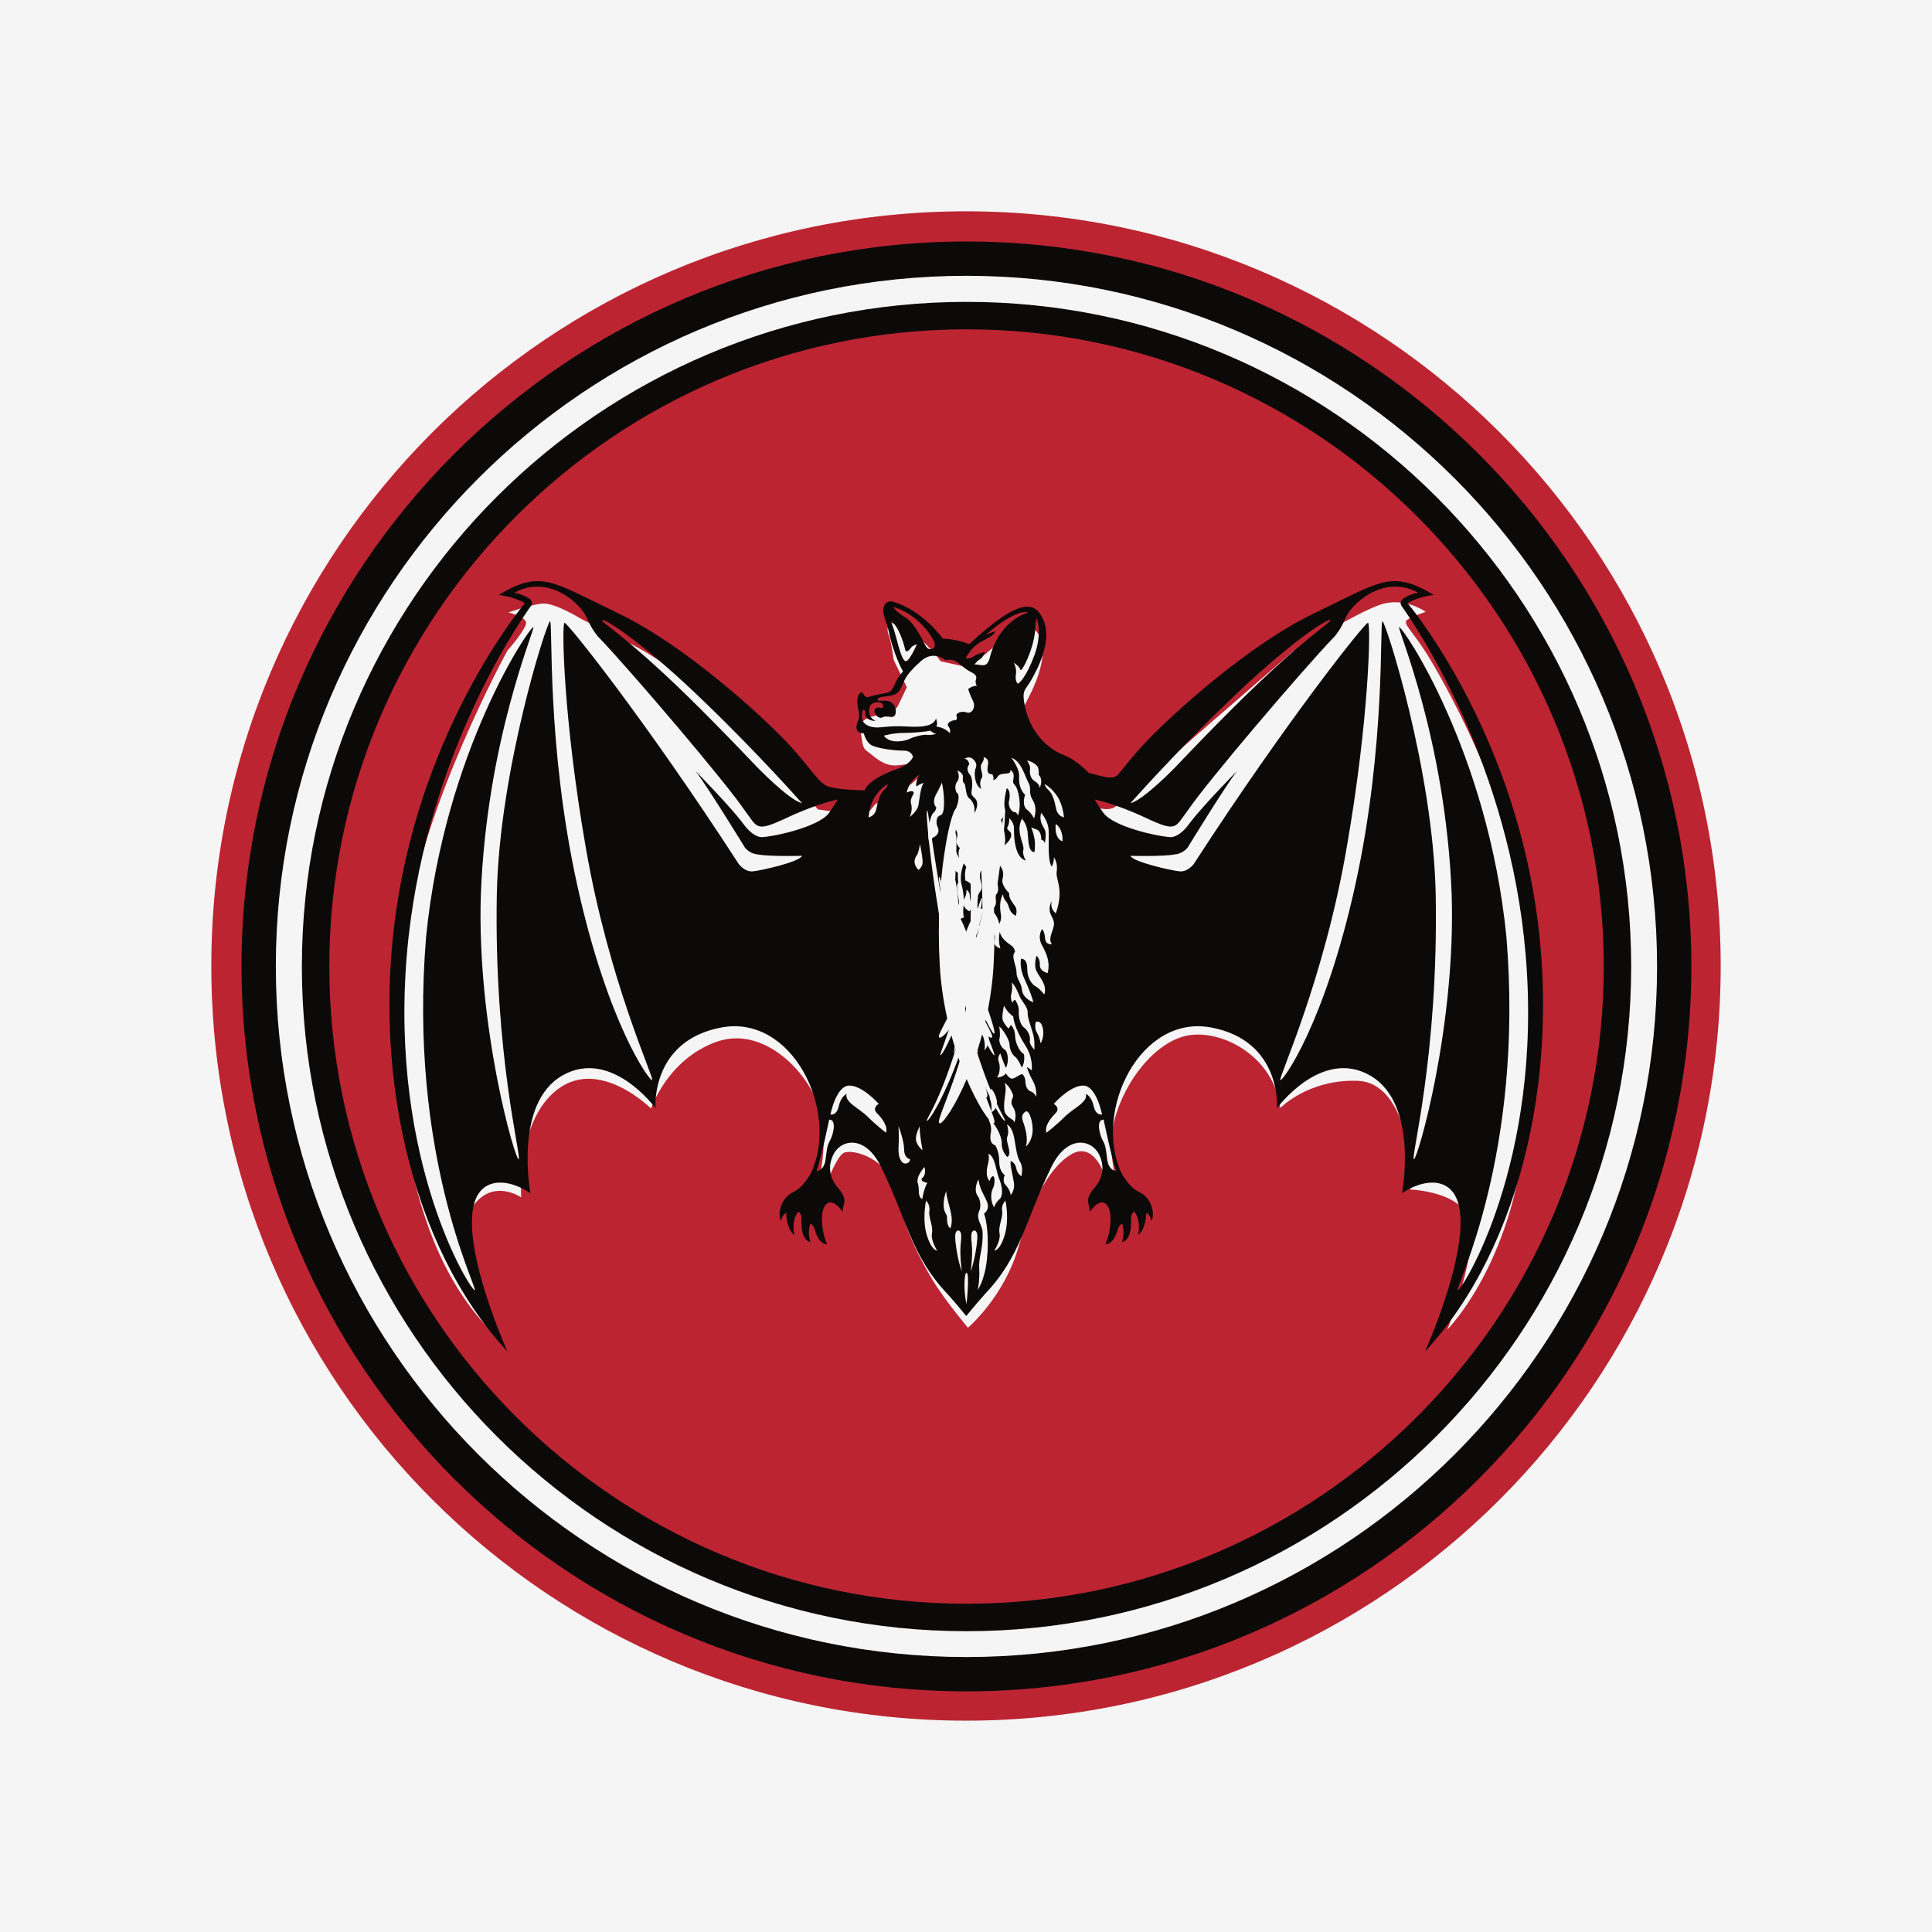 <svg width="1024" height="1024" viewBox="0 0 1024 1024" fill="none" xmlns="http://www.w3.org/2000/svg">
<rect width="1024" height="1024" fill="#F5F5F5"/>
<g clip-path="url(#clip0_1039_771)">
<path d="M512 112C291.093 112 112 291.068 112 511.979C112 732.918 291.093 912 512 912C732.893 912 911.986 732.918 911.986 511.979C911.986 291.068 732.893 112 512 112Z" fill="#F5F5F5"/>
<path d="M512.221 167.2C321.668 167.2 167.199 321.672 167.199 512.228C167.199 702.769 321.668 857.24 512.221 857.24C702.773 857.24 857.228 702.769 857.228 512.228C857.228 321.672 702.773 167.2 512.221 167.2Z" fill="#BC2432"/>
<path d="M512.289 174.549C326.068 174.549 174.548 326.057 174.548 512.295C174.548 698.532 326.068 850.012 512.289 850.012C698.509 850.012 850.029 698.532 850.029 512.295C850.029 326.057 698.509 174.549 512.289 174.549ZM512.289 864.576C318.033 864.576 160 706.54 160 512.295C160 318.049 318.033 160 512.289 160C706.531 160 864.563 318.049 864.563 512.295C864.563 706.54 706.531 864.576 512.289 864.576Z" fill="#0C0A09"/>
<path d="M512.014 887.138C304.817 887.138 136.876 719.18 136.876 512.007C136.876 304.82 304.817 136.862 512.014 136.862C719.198 136.862 887.138 304.82 887.138 512.007C887.138 719.18 719.198 887.138 512.014 887.138ZM512.014 112C291.107 112 112 291.068 112 511.979C112 732.918 291.107 911.986 512.014 911.986C732.907 911.986 912 732.918 912 511.979C912 291.068 732.907 112 512.014 112Z" fill="#BC2432"/>
<path d="M512.236 146.182C310.391 146.182 146.196 310.394 146.196 512.229C146.196 714.077 310.391 878.261 512.236 878.261C714.067 878.261 878.276 714.077 878.276 512.229C878.276 310.394 714.067 146.182 512.236 146.182ZM512.236 896.458C300.357 896.458 128 724.098 128 512.229C128 300.374 300.357 128 512.236 128C724.115 128 896.458 300.374 896.458 512.229C896.458 724.098 724.115 896.458 512.236 896.458Z" fill="#0C0A09"/>
<path d="M517.118 520.876L510.487 522.831L506.97 513.832L513.937 511.805C514.391 511.659 514.812 511.571 515.25 511.498C515.451 511.455 515.654 511.411 515.855 511.382C516.31 511.309 516.764 511.266 517.168 511.266C518.229 511.266 519.138 511.513 519.895 511.936C520.114 512.024 520.299 512.155 520.501 512.286C520.803 512.519 521.073 512.767 521.325 513.059C521.427 513.176 521.511 513.35 521.595 513.482C521.814 513.818 522.032 514.153 522.2 514.576C523.278 517.347 521.494 519.578 517.118 520.876ZM502.931 503.521L509.78 501.538C510.907 501.187 511.935 501.027 512.793 501.027C513.651 501.027 514.391 501.203 514.98 501.523C515.065 501.582 515.166 501.625 515.267 501.669C515.503 501.844 515.755 502.062 515.974 502.31C516.024 502.354 516.041 502.413 516.091 502.471C516.276 502.719 516.462 503.011 516.579 503.361C517.067 504.586 516.916 505.679 516.175 506.598C515.401 507.532 514.004 508.305 511.985 508.903L505.758 510.74L502.931 503.521ZM523.563 510.07C523.126 509.836 522.705 509.719 522.285 509.559C522.234 509.544 522.183 509.53 522.133 509.501C521.157 509.195 520.164 508.991 518.868 508.991C518.414 508.991 517.875 509.005 517.303 509.049C518.784 508.057 522.302 505.461 520.787 501.538C520.433 500.662 519.811 499.963 519.104 499.365C519.104 499.365 519.087 499.35 519.087 499.335C517.775 498.256 515.957 497.6 513.684 497.6C512.271 497.6 510.79 497.848 509.259 498.286L497.663 501.698C497.629 501.698 497.612 501.713 497.612 501.727C497.595 501.742 497.595 501.756 497.612 501.771L507.508 527.06C507.525 527.074 507.542 527.089 507.559 527.104H507.592L520.383 523.341C525.768 521.751 528.276 517.784 526.576 513.467C525.987 511.966 524.978 510.813 523.563 510.07Z" fill="#0C0A09"/>
<path d="M504.352 515.71L507.325 502.879L515.82 513.554L504.352 515.71ZM508.032 497.63C508.032 497.615 508.016 497.6 507.983 497.6L504.368 498.274C504.336 498.274 504.319 498.304 504.303 498.334L497.6 527.016C497.6 527.046 497.616 527.075 497.632 527.09C497.648 527.104 497.665 527.104 497.681 527.104L501.822 526.327C501.855 526.327 501.888 526.298 501.888 526.268L503.53 519.391L518.284 516.605L522.884 522.324C522.884 522.339 522.917 522.353 522.933 522.353L527.041 521.59C527.057 521.59 527.09 521.561 527.09 521.547C527.107 521.517 527.107 521.502 527.09 521.473L508.032 497.63Z" fill="#0C0A09"/>
<path d="M520.726 516.596C520.713 516.582 520.685 516.582 520.67 516.582C520.642 516.596 520.629 516.596 520.614 516.624C520.07 518.106 519.748 518.72 519.035 519.545C517.708 521.109 515.877 522.088 513.878 522.298C513.613 522.326 513.347 522.34 513.082 522.34C506.402 522.34 505.004 515.659 504.71 512.794C504.096 506.687 507.03 502.257 512.02 501.754C512.299 501.726 512.579 501.712 512.858 501.712C516.897 501.712 518.406 504.829 519.217 506.491C519.231 506.506 519.245 506.547 519.273 506.547C519.301 506.562 519.301 506.547 519.315 506.534L521.774 503.976C521.789 503.948 521.789 503.92 521.789 503.906C521.705 503.669 519.65 498.4 512.872 498.4C512.411 498.4 511.95 498.414 511.474 498.47C507.967 498.819 505.102 500.482 503.202 503.249C501.287 506.03 500.49 509.692 500.91 513.814C501.022 515.03 502.391 525.596 512.649 525.596C513.166 525.596 513.71 525.568 514.256 525.512C520.713 524.883 522.599 520.705 523.382 518.929C523.396 518.901 523.396 518.874 523.368 518.86L520.726 516.596Z" fill="#0C0A09"/>
<path d="M506.738 516.079L512.643 503.112L518.226 516.223L506.738 516.079ZM514.509 497.648L510.937 497.6L510.857 497.648L497.6 526.642V526.722L497.664 526.754L501.799 526.817L501.847 526.769L505.081 519.791L519.819 519.982L522.876 527.008L522.924 527.056L527.01 527.104L527.075 527.072L527.091 527.008L514.589 497.695L514.509 497.648Z" fill="#0C0A09"/>
<path d="M520.045 509.578C519.987 509.608 519.967 509.638 519.928 509.667C519.48 509.933 518.953 510.125 518.368 510.272C518.251 510.302 518.153 510.331 518.076 510.361C517.432 510.494 516.749 510.567 515.969 510.567H515.677C515.268 510.567 514.8 510.552 514.332 510.494L505.147 509.653L506.492 501.318L515.287 502.129C515.911 502.203 516.496 502.277 517.042 502.38C517.1 502.394 517.159 502.394 517.198 502.41C518.134 502.586 518.933 502.866 519.596 503.191C519.714 503.25 519.87 503.294 519.987 503.368C520.318 503.546 520.572 503.752 520.806 503.973C520.864 504.018 520.884 504.091 520.942 504.135C521.644 504.873 521.917 505.803 521.742 506.939C521.547 508.089 520.962 508.974 520.045 509.578ZM517.081 498.987L502.046 497.6L501.988 497.615C501.968 497.63 501.968 497.645 501.948 497.659L497.6 524.434C497.6 524.478 497.62 524.508 497.678 524.523L502.533 524.98C502.572 524.98 502.651 524.965 502.651 524.921L504.581 512.942L513.259 513.768L519.85 526.543C519.85 526.573 519.889 526.588 519.928 526.588L525.154 527.104C525.193 527.104 525.213 527.09 525.232 527.074C525.252 527.045 525.252 527.03 525.252 527.001L518.465 513.65C523.789 513.016 526.441 511.083 527.026 507.425C527.728 503.147 523.556 499.606 517.081 498.987Z" fill="#0C0A09"/>
<path d="M521.971 515.428C520.584 520.581 517.171 523.53 512.641 523.53C511.847 523.53 511.036 523.44 510.191 523.262L502.804 521.713L508.163 501.845L515.227 503.319C517.982 503.9 519.79 504.913 520.956 506.522C522.562 508.681 522.934 511.854 521.971 515.428ZM516.072 499.924L504.867 497.6C504.833 497.6 504.782 497.615 504.765 497.645L497.6 524.155C497.6 524.185 497.6 524.2 497.616 524.215C497.616 524.23 497.65 524.245 497.667 524.245L509.413 526.702C510.697 526.97 511.965 527.104 513.216 527.104C519.824 527.104 524.692 523.128 526.551 516.187C527.683 512.032 527.058 508.01 524.81 504.898C523.069 502.396 520.297 500.818 516.072 499.924Z" fill="#0C0A09"/>
<path d="M515.673 510.895L511.802 509.61C511.774 509.595 511.746 509.595 511.732 509.623L508.014 513.466C508 513.481 508 513.509 508 513.537C508.014 513.55 508.014 513.578 508.028 513.578L510.516 514.389C510.53 514.389 510.558 514.389 510.572 514.389L515.686 511.021C515.714 511.007 515.714 510.979 515.714 510.951C515.714 510.923 515.701 510.909 515.673 510.895Z" fill="#0C0A09"/>
<path d="M517.898 500.322L514.573 499.204C514.53 499.19 514.502 499.218 514.489 499.246L506.411 523.522C506.397 523.535 506.397 523.55 506.411 523.563C506.411 523.577 506.425 523.591 506.453 523.605L509.779 524.709C509.821 524.709 509.849 524.695 509.862 524.682L517.941 500.406C517.954 500.392 517.954 500.364 517.941 500.35C517.926 500.336 517.913 500.322 517.898 500.322Z" fill="#0C0A09"/>
<path d="M529.296 511.114L529.268 511.058L525.425 507.243L525.341 507.229L506.349 517.431L516.397 498.327V498.257L512.512 494.414L512.47 494.4L512.428 494.414L494.4 512.54V512.638L496.636 514.874L496.678 514.888L496.734 514.874L512.442 499.054L501.556 519.696L501.569 519.766L504.001 522.211L504.085 522.225L524.628 511.17L508.92 526.977V527.074L511.156 529.297L511.198 529.325L511.24 529.297L529.268 511.157L529.296 511.114Z" fill="#0C0A09"/>
<path d="M510.62 508.55L522.528 502.451L519.239 514.692L510.62 508.55ZM524.371 497.611C524.34 497.596 524.309 497.596 524.294 497.611L497.645 511.253C497.615 511.253 497.6 511.282 497.6 511.31C497.6 511.325 497.615 511.353 497.63 511.367L500.736 513.574C500.752 513.574 500.782 513.574 500.812 513.574L507.208 510.32L518.325 518.217L516.589 524.825C516.589 524.853 516.589 524.882 516.62 524.896L519.68 527.09C519.696 527.104 519.711 527.104 519.726 527.104C519.741 527.09 519.802 527.076 519.802 527.048L527.096 499.606C527.112 499.578 527.096 499.549 527.081 499.549L524.371 497.611Z" fill="#0C0A09"/>
<path d="M522.415 509.78C522.276 510.018 522.076 510.227 521.907 510.409C521.799 510.521 521.707 510.633 521.599 510.717C521.26 511.052 520.844 511.275 520.428 511.443C520.275 511.513 520.121 511.583 519.952 511.625C519.659 511.695 519.367 511.722 519.044 511.737C518.966 511.737 518.889 511.722 518.828 511.722C517.828 511.695 516.734 511.374 515.549 510.745L509.284 507.349L513.764 500.501L519.767 503.757C521.599 504.735 522.692 505.811 523.03 506.971C523.261 507.866 523.076 508.788 522.415 509.78ZM522.415 501.549L512.132 496L512.024 496.028L497.6 517.998V518.054L497.646 518.096L500.971 519.885L501.064 519.87L507.498 510.046L513.456 513.246L512.809 526.258L512.855 526.314L516.411 528.228L516.442 528.242H516.472L516.504 528.172L517.242 514.672C517.627 514.77 517.935 514.755 518.289 514.798C518.551 514.839 518.812 514.882 519.059 514.91C519.412 514.937 519.828 515.035 520.152 515.035C522.676 515.035 524.539 513.987 526.032 511.737C528.341 508.215 526.817 503.953 522.415 501.549Z" fill="#0C0A09"/>
<path d="M518.198 499.476C516.632 498.763 515.012 498.4 513.376 498.4C508.429 498.4 503.943 501.796 501.372 507.498C500.827 508.728 496.383 519.503 507.116 524.31C508.807 525.079 510.469 525.47 512.035 525.47C515.109 525.47 517.206 523.975 518.324 523.178L518.352 523.095L517.178 519.81L517.122 519.769L517.066 519.782C515.836 520.803 515.249 521.166 514.229 521.529C513.348 521.837 512.454 522.005 511.546 522.005C510.469 522.005 509.393 521.767 508.388 521.32C506.64 520.538 501.274 517.267 505.187 508.518C507.046 504.354 510.26 501.866 513.754 501.866C514.858 501.866 515.948 502.104 517.024 502.606C521.328 504.521 521.049 508.281 520.881 510.307L520.909 510.363L520.965 510.377L524.375 509.385L524.431 509.329C524.472 509.05 525.395 502.705 518.198 499.476Z" fill="#0C0A09"/>
<path d="M521.455 515.483L509.986 512.435L519.838 502.804L521.455 515.483ZM523.358 498.554L519.787 497.609C519.754 497.595 519.737 497.595 519.72 497.623L497.623 519.219C497.607 519.233 497.59 519.262 497.607 519.29C497.607 519.304 497.623 519.319 497.64 519.319L501.767 520.435C501.783 520.435 501.834 520.435 501.851 520.407L507.19 515.226L521.943 519.147L522.852 525.973C522.869 526.002 522.886 526.016 522.92 526.031L526.995 527.104C527.012 527.104 527.063 527.104 527.063 527.09C527.096 527.075 527.114 527.047 527.096 527.018L523.425 498.611C523.408 498.583 523.391 498.568 523.358 498.554Z" fill="#0C0A09"/>
<path d="M505.616 501.628L513.24 502.412C516.247 502.704 518.287 503.565 519.736 505.087C521.723 507.132 522.528 510.346 522.027 514.112C521.186 520.047 517.589 523.445 512.113 523.445C511.665 523.445 511.182 523.429 510.717 523.383L502.718 522.568L505.616 501.628ZM513.688 498.846L501.555 497.6L501.483 497.677L497.6 525.612L497.617 525.674L497.671 525.705L510.341 526.981C511.093 527.058 511.844 527.104 512.542 527.104C520.47 527.104 525.821 522.353 526.948 514.42C527.556 510.038 526.358 505.994 523.566 503.042C521.383 500.644 518.251 499.307 513.688 498.846Z" fill="#0C0A09"/>
<path d="M519.163 502.415L519.233 502.372L520.197 499.354L520.183 499.284L520.127 499.27L504.21 499.2L504.139 499.27L504 524.831L504.014 524.873L504.07 524.901L520.099 524.985L520.169 524.915L520.155 524.873L519.149 521.827L519.093 521.799L507.634 521.728L507.675 513.246L518.142 513.301L518.198 513.287L518.213 513.231L518.226 510.171L518.157 510.115L507.69 510.073L507.745 502.359L519.163 502.415Z" fill="#0C0A09"/>
<path d="M519.01 501.796L519.904 498.484C519.918 498.456 519.904 498.428 519.89 498.414C519.876 498.4 519.862 498.4 519.848 498.4L504.056 500.762C504.028 500.776 504 500.804 504 500.846L507.802 526.127C507.802 526.17 507.83 526.183 507.843 526.183L511.351 525.652C511.366 525.652 511.366 525.652 511.379 525.638C511.379 525.624 511.394 525.61 511.394 525.596L509.702 514.36L519.01 512.977C519.038 512.977 519.052 512.962 519.066 512.949C519.066 512.934 519.08 512.921 519.08 512.906L518.605 509.762C518.59 509.734 518.59 509.72 518.577 509.72C518.562 509.706 518.549 509.692 518.534 509.706L509.227 511.117L508.081 503.473L518.954 501.852C518.982 501.852 519.01 501.824 519.01 501.796Z" fill="#0C0A09"/>
<path d="M509.669 515.248L512.185 514.577C512.199 514.577 512.213 514.564 512.227 514.536L514.631 508.889C514.659 508.876 514.631 508.848 514.617 508.833C514.617 508.805 514.589 508.792 514.561 508.805L510.62 509.854C510.592 509.868 510.578 509.882 510.564 509.909L509.6 515.164C509.6 515.192 509.6 515.22 509.614 515.234C509.628 515.248 509.642 515.248 509.669 515.248Z" fill="#0C0A09"/>
<path d="M515.197 512.919L503.731 515.576L505.96 502.821L515.197 512.919ZM506.343 497.62C506.327 497.606 506.277 497.592 506.26 497.606L502.666 498.444C502.649 498.459 502.615 498.473 502.615 498.502L497.607 527.032C497.59 527.046 497.607 527.075 497.623 527.089C497.639 527.104 497.656 527.104 497.69 527.104L501.817 526.151C501.85 526.151 501.867 526.122 501.883 526.093L503.115 519.246L517.843 515.808L522.869 521.21C522.902 521.224 522.935 521.239 522.969 521.224L527.046 520.286C527.063 520.286 527.096 520.257 527.096 520.243C527.112 520.213 527.096 520.184 527.079 520.17L506.343 497.62Z" fill="#0C0A09"/>
<path d="M513.25 508.361C512.858 508.534 512.45 508.707 511.992 508.852L506.062 510.993L502.876 503.993L509.395 501.664C510.555 501.259 511.6 501.042 512.499 501.028C512.596 501.028 512.662 501.042 512.728 501.042C513.446 501.057 514.051 501.216 514.573 501.49C514.639 501.534 514.704 501.534 514.769 501.578C515.015 501.751 515.26 501.954 515.472 502.185C515.521 502.243 515.603 502.358 515.603 502.358C515.799 502.604 515.962 502.865 516.092 503.168C516.648 504.369 516.583 505.454 515.896 506.394C515.782 506.582 515.603 506.755 515.44 506.915C515.325 507.015 515.194 507.131 515.047 507.247C514.606 507.623 514.051 507.97 513.364 508.302L513.25 508.361ZM511.404 522.736L507.434 514.001L514.051 511.643C515.325 511.195 516.485 510.964 517.53 510.964C519.736 510.964 521.32 511.976 522.236 514.001C522.742 515.129 522.775 516.185 522.284 517.154C521.647 518.484 520.079 519.642 517.71 520.48L511.404 522.736ZM523.264 509.46C522.04 508.852 520.88 508.621 519.392 508.621C518.756 508.621 518.004 508.664 517.138 508.751C518.527 507.71 521.794 505.005 520.063 501.158C519.654 500.334 519.017 499.654 518.298 499.104L518.265 499.075C517.04 498.15 515.456 497.6 513.512 497.6C511.976 497.6 510.359 497.904 508.692 498.497L497.648 502.416L497.6 502.503L508.774 527.061L508.84 527.104L508.872 527.09L521.026 522.78C526.172 520.943 528.329 516.908 526.401 512.714C525.732 511.224 524.686 510.139 523.264 509.46Z" fill="#0C0A09"/>
<path d="M510.439 501.003C510.732 501.018 510.998 501.046 511.264 501.132C511.417 501.174 511.557 501.26 511.711 501.317C512.088 501.488 512.452 501.744 512.745 502.086C512.843 502.171 512.912 502.285 512.996 502.399C513.15 502.584 513.318 502.812 513.457 503.068C514.072 504.222 514.184 505.346 513.779 506.358C513.388 507.354 512.465 508.266 511.082 509.02L505.24 512.253L501.467 505.119L507.057 502.029C508.217 501.388 509.265 501.061 510.16 501.032C510.257 501.018 510.355 501.003 510.439 501.003ZM515.246 509.732C518 506.984 518.488 504.35 516.825 501.231C515.596 498.925 513.402 497.6 510.76 497.6C510.369 497.6 509.964 497.714 509.587 497.771L509.432 497.8C508.412 497.942 507.364 498.255 506.372 498.797L496.827 504.05L496.799 504.108V504.15L508.972 527.062L509.028 527.104L509.056 527.09L512.144 525.395L512.172 525.353V525.296L506.736 515.072L512.27 512.025L523.128 519.315H523.198L526.496 517.493L526.524 517.436L526.496 517.378L515.246 509.732Z" fill="#0C0A09"/>
<path d="M506.148 500L503.213 501.957L503.199 502.026L517.328 523.353L517.356 523.395L517.398 523.381L520.333 521.438L520.347 521.354L506.246 500.028L506.148 500Z" fill="#0C0A09"/>
<path d="M526.79 512.174L522.828 511.679L522.763 511.694L522.747 511.771C523.149 513.474 523.213 514.219 523.052 515.442C522.763 517.702 521.64 519.67 519.811 521.11C519.025 521.698 516.955 523.077 514.196 523.077C511.019 523.077 507.938 521.327 505.034 517.827C502.884 515.225 501.729 512.468 501.761 509.804C501.793 507.156 502.965 504.863 505.162 503.16C506.622 502.03 508.179 501.456 509.767 501.456C511.997 501.456 513.81 502.51 515.013 503.206L515.046 503.222H515.126L515.174 503.175L515.929 499.319L515.897 499.257C515.672 499.086 513.489 497.6 510.217 497.6C507.569 497.6 505.002 498.56 502.579 500.45C499.418 502.881 497.701 506.149 497.605 509.882C497.493 513.614 499.017 517.502 502.017 521.079C502.868 522.102 507.361 527.104 513.666 527.104C516.586 527.104 519.442 526.004 522.201 523.883C528.009 519.375 527.208 514.373 526.854 512.236L526.79 512.174Z" fill="#0C0A09"/>
<path d="M514.425 506.925L507.202 514.381L502.314 502.285L514.425 506.925ZM527.06 507.903L499.964 497.616C499.92 497.587 499.906 497.602 499.892 497.631L497.614 499.951C497.6 499.965 497.6 499.995 497.6 500.023L508.464 527.046C508.479 527.075 508.493 527.09 508.522 527.104C508.536 527.104 508.565 527.09 508.58 527.075L511.176 524.39C511.191 524.375 511.191 524.347 511.191 524.331L508.624 517.824L517.907 508.253L524.434 510.689C524.463 510.704 524.477 510.689 524.507 510.675L527.074 508.019C527.088 508.005 527.103 507.975 527.103 507.961C527.088 507.931 527.074 507.917 527.06 507.903Z" fill="#0C0A09"/>
<path d="M257.726 702.851C257.726 702.851 240.089 654.328 250.668 639.333C261.262 624.323 276.257 634.622 276.257 634.622C276.257 634.622 273.323 594.037 295.669 577.267C318.029 560.497 345.085 587.553 345.085 587.553C345.085 587.553 353.61 561.67 379.507 552.265C405.375 542.86 430.069 569.916 434.779 589.328C439.488 608.74 433.619 628.445 430.963 634.622C428.308 640.785 435.967 632.861 435.967 632.861C435.967 632.861 442.716 613.436 447.133 611.088C451.563 608.74 471.268 613.436 475.377 632.861C479.499 652.26 488.318 668.443 494.495 678.743C500.672 689.029 513.026 703.732 513.026 703.732C513.026 703.732 532.13 687.561 539.775 661.092C547.433 634.622 557.146 617.838 568.019 611.675C578.905 605.497 585.963 619.627 587.723 632.261C589.485 644.909 594.781 634.622 594.781 634.622C594.781 634.622 585.39 614.316 590.672 593.73C595.969 573.145 612.432 551.678 630.083 548.729C647.734 545.794 675.083 559.616 678.605 587.26C678.605 587.26 693.321 571.957 719.496 572.851C745.672 573.745 749.208 620.2 747.447 630.486C747.447 630.486 778.612 631.381 779.799 650.806C780.974 670.205 767.152 704.626 767.152 704.626C767.152 704.626 798.624 673.446 807.429 608.446C816.261 543.446 811.272 502.261 802.733 457.567C794.195 412.845 765.391 361.373 756.852 347.552C748.314 333.73 743.031 330.488 745.966 328.433C748.9 326.379 755.679 324.325 755.679 324.325C755.679 324.325 744.499 316.093 731.557 320.495C718.616 324.911 685.09 345.497 685.09 345.497C685.09 345.497 596.263 422.265 591.847 426.974C587.444 431.67 575.677 426.094 574.797 425.493C573.916 424.906 546.553 404.613 543.017 395.208C539.509 385.775 539.202 381.093 544.778 370.485C550.382 359.906 556.559 343.429 549.502 334.904C542.43 326.379 522.138 347.859 513.319 353.729L498.603 350.501C498.603 350.501 483.915 330.488 471.547 330.194C471.547 330.194 469.507 332.849 470.96 336.371C472.442 339.893 473.615 349.62 473.615 349.62L480.659 364.309L475.95 374.021C475.95 374.021 475.475 377.264 464.686 379.22C453.911 381.177 456.063 385.886 456.65 390.792C457.237 395.683 457.838 397.067 460.186 398.632C462.533 400.197 467.439 405.494 473.699 405.689C479.975 405.885 486.25 402.364 487.829 408.639C489.408 414.913 464.112 426.094 464.112 426.094L458.62 432.551L433.507 429.029C433.507 429.029 376.558 359.319 327.728 338.146L307.729 327.846C307.729 327.846 293.908 319.307 287.437 319.908C280.953 320.495 269.493 324.604 269.493 324.604C269.493 324.604 278.116 326.77 278.815 329.817C279.499 332.849 268.906 344.91 268.906 344.91C268.906 344.91 223.612 427.254 214.794 493.442C205.962 559.616 210.965 652.26 257.726 702.851Z" fill="#F5F5F5"/>
<path d="M798.411 496.359C788.599 398.124 743.096 331.447 741.545 332.426C740.511 333.068 766.226 391.975 769.398 473.816C771.759 544.211 751.16 615.192 749.371 614.395C747.624 613.627 762.536 559.304 760.943 473.802C759.587 407.739 734.292 329.099 732.727 329.295C731.147 329.491 734.683 394.589 718.416 468.715C702.135 542.827 679.788 573.419 678.6 572.427C677.427 571.462 701.548 520.271 713.763 449.303C725.739 380.865 726.647 330.287 725.083 330.078C723.503 329.882 681.745 382.248 632.719 457.939C632.719 457.939 629.589 462.244 625.271 461.839C620.952 461.462 600.171 456.751 599.179 453.607C599.179 453.607 616.843 454.055 622.574 452.867C626.99 452.587 629.491 449.191 629.491 449.191C629.491 449.191 648.903 417.439 655.667 408.62C655.667 408.62 637.122 427.445 630.372 436.543C624.195 445.082 619.485 443.615 619.485 443.615C612.875 443.167 590.375 438.179 584.924 430.967C582.576 427.725 580.215 423.77 580.215 423.77C580.215 423.77 590.654 425.684 607.271 433.468C623.887 441.253 622.574 438.751 629.491 429.639C639.582 414.602 689.781 355.765 706.243 338.505C706.243 338.505 709.793 335.375 712.91 328.121C715.467 320.868 732.923 303.803 751.733 314.187C751.733 314.187 747.54 314.635 743.376 317.499C742.691 317.961 741.852 319.75 742.761 321.035C751.677 333.515 800.059 405.447 808.612 505.778C818.018 616.366 774.205 684.986 772.654 683.812C771.075 682.638 808.011 611.866 798.411 496.359ZM591.619 620.671C591.619 620.671 587.677 620.489 586.881 614.787C586.098 609.113 586.099 607.338 584.533 604.598C582.954 601.859 580.634 593.419 584.939 593.419C584.939 593.419 589.061 613.417 591.619 620.671ZM579.683 586.263C578.51 580.966 575.575 579.778 575.575 579.778C576.749 584.208 568.797 587.437 564.395 591.853C559.979 596.269 554.682 600.378 554.682 600.378C553.508 597.15 556.457 593.026 559.406 590.092C562.327 587.143 558.511 585.075 558.511 585.075C558.511 585.075 567.05 575.376 574.094 575.376C581.151 575.376 584.099 590.679 584.099 590.679C584.099 590.679 580.858 591.559 579.683 586.263ZM553.508 527.147C553.508 527.147 550.964 523.82 548.994 522.842C547.023 521.863 544.48 518.51 544.48 513.814C544.48 509.104 542.928 508.321 541.154 508.126C541.154 508.126 540.162 512.835 542.928 518.719C545.667 524.603 547.624 530.095 547.624 531.255C547.624 531.255 542.132 529.215 541.685 524.784C541.251 520.383 538.764 519.208 538.764 515.379C538.764 511.55 535.662 506.994 538.009 504.492C538.009 504.492 537.87 502.438 535.969 501.124C534.04 499.796 530.519 497.295 529.918 493.912C529.918 493.912 528.743 498.021 530.225 502.731C530.225 502.731 526.256 501.403 526.983 498.916C527.723 496.4 527.136 494.639 526.256 493.912C525.362 493.186 523.74 490.516 524.481 487.148C525.222 483.752 523.475 481.851 523.475 481.851C523.475 481.851 527.877 482.145 529.638 489.636C529.638 489.636 530.952 487.582 530.519 484.94C530.071 482.299 529.484 477.282 531.679 473.914C531.679 473.914 531.399 475.675 533.314 477.883C535.215 480.077 534.334 483.459 538.456 485.374C538.456 485.374 539.337 482.299 538.163 480.538C536.989 478.763 534.474 475.968 534.935 473.452C534.935 473.452 530.365 469.204 531.399 465.668C532.433 462.147 530.812 458.918 528.743 458.023C528.743 458.023 527.57 459.491 528.743 462.147C528.743 462.147 527.276 465.528 528.311 467.736C529.331 469.931 529.331 472.879 528.017 474.054C526.689 475.227 529.191 477.883 526.843 481.111C526.843 481.111 526.382 479.783 525.222 478.763C524.048 477.729 522.581 475.968 523.74 473.76C524.928 471.566 520.806 469.651 522.134 466.255C523.475 462.873 520.666 460.679 520.666 460.679C520.666 460.679 518.598 462.147 519.632 466.255C520.666 470.378 520.527 471.259 519.185 473.033C517.871 474.794 518.304 476.555 518.304 476.555C518.304 476.555 514.335 475.381 515.383 471.566C516.39 468.31 511.694 466.703 511.694 466.703C511.694 466.703 510.939 463.027 512.127 459.491L510.814 457.591C510.814 457.591 508.298 463.754 509.639 468.771C510.939 473.76 510.814 476.863 510.814 476.863C510.814 476.863 512.714 473.914 512.127 471.691C512.127 471.691 514.042 472.139 514.042 475.227C514.042 478.316 516.683 479.783 513.735 483.026C513.735 483.026 511.093 481.544 510.814 479.658C510.814 479.658 510.073 483.752 510.939 486.254C510.939 486.254 508.172 486.995 507.418 488.63C507.418 488.63 505.517 485.527 506.537 482.732C507.571 479.937 508.591 479.658 508.298 477.729C508.019 475.828 506.258 469.651 507.879 467.891C507.879 467.891 507.571 464.787 507.725 462.594C507.725 462.594 505.377 461.406 505.656 459.351C505.95 457.283 505.517 454.208 503.602 452.867C503.602 452.867 504.636 450.826 504.035 449.638C503.448 448.464 503.602 445.669 505.223 444.789C505.223 444.789 505.796 451.106 508.451 454.781C508.451 454.781 507.418 451.707 508.745 449.499C508.745 449.499 506.258 447.43 507.138 444.495C508.019 441.56 506.844 439.339 505.377 438.905C505.377 438.905 504.189 433.315 506.258 429.346C508.298 425.377 508.745 420.667 506.984 420.094C506.984 420.094 505.377 416.838 507.291 414.35C509.179 411.848 507.418 408.327 507.418 408.327C507.418 408.327 510.52 409.64 510.367 411.695C510.227 413.763 510.227 414.49 511.093 415.231C511.987 415.957 511.694 421.547 513.595 423.029C515.509 424.496 516.991 427.291 516.39 430.967C516.39 430.967 518.304 428.326 517.871 425.377C517.423 422.428 514.489 422.428 514.922 419.633C515.383 416.838 515.663 412.435 514.042 410.521C512.435 408.62 512.435 406.706 513.735 405.084C513.735 405.084 513.455 402.429 511.247 402.15C511.247 402.15 513.595 400.375 515.816 402.429C518.025 404.497 517.578 406.259 516.991 407.586C516.39 408.914 516.096 415.818 520.065 418.165C520.065 418.165 518.751 414.643 520.219 412.589C521.7 410.521 518.751 407.139 520.372 404.637C520.372 404.637 521.979 402.429 521.239 401.269C521.239 401.269 523.895 401.703 523.74 404.343C523.601 406.985 522.287 410.381 525.963 410.381C525.963 410.381 526.983 412.142 526.382 413.47C526.382 413.47 527.877 413.316 528.743 411.695C530.519 408.76 535.969 411.401 535.507 408.173C535.507 408.173 537.423 408.914 537.269 411.555C537.129 414.196 536.248 414.35 538.009 416.265C539.77 418.165 541.685 426.984 539.491 432.281C539.491 432.281 539.03 430.38 537.576 430.38C536.109 430.38 534.194 427.138 534.781 424.65C535.368 422.148 535.507 418.906 533.607 417.732C533.607 417.732 531.679 424.79 532.573 428.451C533.453 432.127 530.519 434.503 530.519 434.503C530.519 434.503 533.761 442.874 532.433 448.031C532.433 448.031 535.815 445.375 535.969 442.735C536.109 440.093 533.02 440.093 534.04 438.332C535.075 436.543 534.935 433.608 534.935 433.608C534.935 433.608 537.423 435.97 537.423 438.751C537.423 441.56 537.269 454.502 543.753 456.123C543.753 456.123 541.685 453.02 542.411 450.379C543.166 447.723 538.009 440.68 541.685 433.902C541.685 433.902 544.187 436.697 544.634 440.819C545.081 444.943 544.927 451.847 548.309 451.553C548.309 451.553 548.896 448.031 548.309 444.635C547.722 441.253 546.548 438.458 546.548 438.458C546.548 438.458 547.568 439.059 549.05 439.492C550.503 439.939 551.984 441.56 551.845 444.943C551.845 444.943 553.606 445.53 553.759 446.997C553.759 446.997 554.779 442.287 553.899 440.093C553.019 437.871 550.503 435.537 551.845 430.827C551.845 430.827 555.52 434.783 555.814 440.093C556.107 445.375 555.059 455.815 557.421 459.351C557.421 459.351 558.609 457.436 558.609 454.348C558.609 454.348 560.803 457.283 560.076 461.839C559.35 466.409 564.185 470.965 559.615 484.06C559.615 484.06 556.401 482.006 557.421 477.589C557.421 477.589 555.213 481.265 556.987 484.787C558.748 488.323 559.042 489.203 558.162 492.151C557.281 495.072 555.66 498.329 557.575 500.383C557.575 500.383 554.193 501.124 553.899 497.295C553.606 493.465 552.32 492.431 552.32 492.431C552.32 492.431 549.595 496.163 552.32 501.068C555.059 505.959 556.652 510.474 555.269 515.771C555.269 515.771 550.964 514.792 551.146 511.452C551.355 508.126 549.385 506.56 549.385 506.56C549.385 506.56 547.624 511.647 549.595 515.183C551.551 518.719 555.059 522.241 553.508 527.147ZM551.551 553.029C551.551 553.029 551.146 549.899 549.595 547.341C548.015 544.798 548.994 541.667 548.994 541.667C548.994 541.667 551.733 540.283 552.711 544.993C553.703 549.703 551.551 553.029 551.551 553.029ZM536.248 520.675C538.806 523.219 539.98 527.538 541.154 529.495C542.342 531.465 544.885 534.204 544.69 536.747C544.48 539.305 546.646 544.588 547.624 548.319C548.616 552.05 548.211 556.355 548.211 556.355C548.211 556.355 545.458 553.602 545.85 551.463C546.255 549.298 544.885 546.167 542.719 544.588C540.581 543.022 539.77 538.718 539.98 535.769C540.162 532.82 538.009 529.899 538.009 529.899C536.444 530.682 536.654 531.66 536.654 531.66C536.654 531.66 535.27 529.299 536.067 526.546C536.835 523.82 536.248 520.675 536.248 520.675ZM549.203 581.274C549.203 581.274 548.015 578.911 546.436 578.52C544.885 578.115 543.502 575.977 543.502 573.419C543.502 570.862 541.936 569.311 541.936 569.311C539.98 569.492 537.632 572.05 536.067 571.659C534.474 571.267 533.118 568.905 533.118 568.905C531.735 571.071 528.408 571.071 528.408 571.071C529.778 569.688 530.365 565.383 529.387 562.826C528.408 560.296 530.169 558.326 530.169 558.326C531.147 561.456 533.118 565.984 533.118 565.984C534.879 563.217 534.306 557.347 532.517 556.355C530.756 555.377 529.191 552.247 529.778 550.276C530.365 548.319 529.596 544.001 529.596 544.001C531.539 545.384 535.075 551.254 535.075 553.602C535.075 555.978 536.248 558.717 538.009 560.087C539.77 561.456 541.545 565.775 541.545 565.775C543.502 563.217 542.719 558.717 542.719 558.717C540.162 557.347 538.009 552.247 538.009 548.907C538.009 545.58 535.857 543.219 535.857 543.219L534.474 545.189C534.474 545.189 532.335 542.827 531.539 540.871C530.756 538.914 532.126 533.03 532.126 533.03C534.306 537.153 537.031 538.718 537.031 538.718C537.227 541.667 539.183 547.537 543.502 554.202C547.806 560.855 546.842 567.34 546.842 567.34C545.263 565.984 544.284 565.565 544.284 565.565C544.284 565.565 545.081 568.723 547.429 572.832C549.776 576.941 549.203 581.274 549.203 581.274ZM547.233 600.28C546.646 605.591 543.697 607.729 543.697 607.729C545.081 603.62 543.502 597.932 542.132 594.201C540.748 590.47 543.697 589.1 543.697 589.1C545.458 588.122 547.806 594.983 547.233 600.28ZM532.335 573.811C534.879 575.586 536.067 578.115 536.835 580.086C537.632 582.056 534.683 583.216 537.031 586.947C539.393 590.679 537.632 594.983 537.632 594.983C537.423 593.223 534.879 593.027 533.118 590.47C531.357 587.926 532.517 582.643 532.923 578.911C533.314 575.18 532.335 573.811 532.335 573.811ZM541.35 623.423C541.35 623.423 539.183 622.235 538.611 619.119C538.009 615.961 535.662 615.374 535.662 615.374C535.27 617.54 536.835 623.018 537.423 626.946C538.009 630.872 535.662 633.43 535.662 633.43C535.466 631.264 534.306 629.503 532.713 627.742C531.147 625.967 532.517 622.823 532.517 622.823C531.147 621.649 529.596 619.902 529.596 615.192C529.596 610.482 527.626 607.156 527.626 607.156C524.09 605.759 524.872 602.432 525.278 599.498C525.669 596.562 523.895 593.223 523.895 593.223C526.843 594.201 531.147 602.055 530.951 606.164C530.756 610.273 533.9 613.222 533.9 613.222C536.835 611.461 532.713 604.99 533.9 602.432C535.075 599.889 533.705 595.962 533.705 595.962C536.835 597.723 537.423 602.432 538.009 605.759C538.611 609.113 538.987 613.026 540.748 615.961C542.509 618.91 541.35 623.423 541.35 623.423ZM532.517 654.589C529.974 663.031 527.039 662.835 527.039 662.835C527.039 662.835 530.56 657.342 529.778 653.625C528.995 649.879 531.735 645.183 531.147 641.843C530.56 638.517 532.923 636.365 532.923 636.365C532.923 636.365 535.075 646.175 532.517 654.589ZM526.256 629.895C527.43 627.742 527.43 623.228 526.256 623.423C525.083 623.619 524.481 625.967 524.481 625.967C522.329 623.619 522.902 619.692 523.699 616.757C524.481 613.808 523.895 611.461 523.895 611.461C527.626 613.222 527.821 620.671 529.596 624.793C531.357 628.916 531.735 634.003 529.778 635.568C527.821 637.147 526.843 639.901 526.843 639.901C524.872 636.561 525.083 632.046 526.256 629.895ZM518.402 535.574C520.163 541.667 521.547 540.074 523.489 546.754C525.459 553.42 521.742 556.76 521.742 556.76C522.329 554.999 521.938 548.724 519.395 546.544C516.837 544.406 518.207 542.827 517.815 540.871C517.423 538.914 518.402 535.574 518.402 535.574ZM520.163 506.742C517.423 505.959 518.402 503.22 518.807 500.467C519.185 497.728 518.207 494.597 518.207 494.597C521.155 496.359 524.481 504.017 524.299 506.951C524.09 509.887 525.082 514.205 525.082 514.205C522.329 513.227 522.902 507.539 520.163 506.742ZM524.872 583.035C523.895 580.883 525.459 576.941 525.459 576.941C525.459 576.941 528.017 580.086 528.408 584.013C528.799 587.926 525.459 589.505 525.459 589.505C525.459 589.505 525.851 585.173 524.872 583.035ZM523.111 667.349C521.938 678.711 518.207 683.616 518.207 683.616C518.207 683.616 519.395 678.529 519.003 672.254C518.598 665.979 521.239 661.843 520.764 652.828C520.764 649.711 517.144 645.98 518.891 642.15C520.666 638.307 518.598 634.507 518.598 634.507C515.383 630.677 518.598 625.087 518.598 625.087C519.395 630.677 521.351 632.634 523.111 636.952C524.872 641.256 521.547 643.227 521.547 643.227C522.902 646.553 524.299 655.987 523.111 667.349ZM514.489 673.917C514.489 673.917 515.663 665.085 515.076 659.494C514.489 653.904 514.783 652.451 516.543 652.143C516.543 652.143 518.025 652.451 518.025 655.386C518.025 658.335 516.837 667.447 514.489 673.917ZM512.435 513.311C513.022 510.096 512.714 506.267 512.714 506.267C516.543 512.137 515.076 521.263 515.076 521.263C511.54 518.915 511.847 516.567 512.435 513.311ZM512.267 691.261C510.506 683.225 511.149 674.602 512.267 674.602C514.098 674.798 512.267 691.261 512.267 691.261ZM506.258 655.386C506.258 652.451 507.725 652.143 507.725 652.143C509.486 652.451 509.779 653.904 509.179 659.494C508.591 665.085 509.779 673.917 509.779 673.917C507.418 667.447 506.258 658.335 506.258 655.386ZM503.714 651.067C501.939 649.711 501.939 646.944 501.939 645.379C501.939 643.814 501.743 644.582 500.555 641.675C499.2 636.756 501.548 631.264 501.548 631.264C501.352 634.003 503.714 640.278 504.287 644.415C504.874 648.523 503.714 651.067 503.714 651.067ZM498.599 432.043C495.86 432.839 496.055 436.543 497.048 438.514C498.012 440.471 497.048 442.636 495.077 443.615C493.107 444.593 492.52 446.745 492.52 446.745C490.955 440.275 493.303 431.861 494.686 430.869C496.055 429.891 496.251 427.92 496.251 427.92C494.099 425.572 495.273 422.428 496.461 420.471C497.621 418.515 499.2 414.797 499.2 414.797C500.374 419.297 501.352 431.26 498.599 432.043ZM491.22 654.589C488.663 646.175 490.829 636.365 490.829 636.365C490.829 636.365 493.177 638.517 492.59 641.843C492.003 645.183 494.742 649.879 493.959 653.625C493.177 657.342 496.699 662.835 496.699 662.835C496.699 662.835 493.778 663.031 491.22 654.589ZM486.455 627.155C485.267 623.815 489.976 618.519 489.976 618.519C489.976 618.519 491.151 622.235 488.998 624.207C486.832 626.177 491.542 626.946 491.542 626.946C489.781 629.503 488.803 635.568 488.803 635.568C486.049 634.003 487.615 630.481 486.455 627.155ZM487.433 596.954C487.433 602.237 488.998 609.686 488.998 609.686C488.998 609.686 485.476 606.947 485.476 603.62C485.267 601.259 487.433 596.954 487.433 596.954ZM485.854 453.426C487.027 451.847 487.615 447.332 487.615 447.332C487.615 447.332 489.194 454.991 488.998 457.339C488.803 459.687 486.832 461.07 486.832 461.07C483.702 457.939 484.679 454.991 485.854 453.426ZM482.15 433.021C482.15 433.021 483.911 429.499 482.919 426.159C481.94 422.833 485.071 420.667 484.093 419.689C483.115 418.711 480.557 420.094 480.557 420.094C481.731 414.015 487.237 410.465 487.237 410.465C485.854 412.631 484.875 417.732 486.245 416.558C487.615 415.384 489.585 414.979 489.585 414.979C488.006 416.74 487.433 423.029 486.832 426.565C486.245 430.087 482.15 433.021 482.15 433.021ZM478.74 616.422C476.546 614.94 476.085 611.265 476.253 608.33C476.546 603.019 476.253 596.856 476.253 596.856C476.253 596.856 479.201 604.501 479.201 609.211C479.201 613.906 482.43 614.507 482.43 614.507C482.164 615.933 480.808 617.302 478.74 616.422ZM482.276 391.542C480.222 392.576 471.99 394.799 468.455 389.935C468.455 389.935 473.458 388.467 478.74 388.467C484.037 388.467 490.214 387.88 493.149 387.279C493.149 387.279 494.337 388.607 496.251 388.901C496.251 388.901 493.889 389.781 491.542 389.502C489.194 389.194 484.344 390.535 482.276 391.542ZM457.567 382.57C456.1 380.236 457.275 376.547 457.275 376.547C457.567 376.113 458.616 375.526 458.616 378.615C458.616 382.291 465.813 382.57 463.298 381.563C460.81 380.529 460.223 376.994 460.963 374.631C461.691 372.283 465.659 371.557 467.28 372.731C468.902 373.905 467.854 375.819 466.833 375.232C465.813 374.631 462.864 375.079 463.605 377.58C465.519 381.843 468.007 380.082 468.007 380.082C470.663 378.768 475.065 382.444 474.785 376.253C473.458 368.762 465.212 372.591 465.212 370.956C465.212 369.349 466.987 369.489 471.697 368.762C476.407 368.021 477.287 365.38 478.6 362.291C479.928 359.189 481.395 356.407 488.159 350.37C494.923 344.347 501.101 349.937 501.101 349.937C504.343 349.211 506.103 350.091 507.725 351.251C509.332 352.439 511.847 354.787 514.489 356.114C517.144 357.427 517.871 358.462 517.27 360.223C516.683 361.984 517.731 363.465 517.731 363.465C514.783 363.619 513.161 365.24 513.161 365.24C513.161 365.24 513.888 367.882 515.663 371.403C517.423 374.939 515.076 378.615 512.281 377.58C509.486 376.547 506.397 378.167 506.984 379.495C507.571 380.809 506.691 381.689 506.691 381.689C503.895 381.689 501.394 383.451 502.735 385.085C504.035 386.707 503.448 388.607 503.448 388.607C499.479 384.499 495.651 385.672 496.405 384.638C497.131 383.604 496.098 380.809 496.098 380.809C494.784 384.792 489.194 385.519 481.242 385.085C473.304 384.638 469.628 385.239 466.247 385.519C462.864 385.826 459.049 384.931 457.567 382.57ZM474.785 337.135C473.304 331.699 472.144 329.351 472.144 329.351C476.099 331.112 479.202 341.551 479.635 343.899C480.068 346.261 481.549 345.074 482.723 343.467C483.911 341.845 485.951 341.551 485.951 341.551C485.951 341.551 481.689 351.404 479.788 350.37C477.859 349.336 476.253 342.586 474.785 337.135ZM495.091 340.015C495.608 341.119 495.804 343.312 494.113 343.899C492.981 344.389 491.514 344.053 490.507 342.139C488.9 339.05 484.484 329.938 479.928 327.283C475.359 324.641 473.304 321.692 473.304 321.692C484.889 324.809 492.911 335.193 495.091 340.015ZM520.372 339.931C526.116 336.995 526.689 336.255 527.57 334.647C527.57 334.647 525.669 334.927 523.014 336.409C520.372 337.876 538.456 322.139 545.081 324.641C545.081 324.641 530.225 328.023 524.775 347.868C523.321 354.647 520.219 352.145 516.543 352.145C516.543 352.145 517.871 350.216 519.339 349.49C520.806 348.749 522.134 345.535 522.134 345.535C522.134 345.535 518.598 346.261 516.096 347.868C513.595 349.49 511.847 348.903 511.847 348.903C511.847 348.903 514.629 342.879 520.372 339.931ZM549.329 327.59C549.329 327.59 552.711 335.081 548.309 347.142C543.907 359.189 540.217 361.844 539.77 362.291C539.337 362.739 537.87 360.824 538.456 357.428C539.03 354.046 537.269 351.251 537.269 351.251C537.269 351.251 540.218 353.011 540.804 354.94C541.405 356.841 547.722 344.5 548.616 334.355C549.05 328.75 549.329 327.59 549.329 327.59ZM545.081 414.797C547.023 418.319 544.69 419.689 547.429 424.203C550.182 428.703 548.015 433.818 548.015 433.818C548.015 433.818 547.233 431.456 544.284 429.108C541.349 426.747 543.306 421.254 543.306 421.254C540.581 418.515 539.98 415.175 540.162 411.262C540.371 407.335 536.067 401.647 536.067 401.647C541.35 403.407 543.111 411.262 545.081 414.797ZM550.378 407.586C550.811 409.78 550.503 410.66 550.503 410.66C553.172 413.162 551.104 417.592 551.104 417.592C551.104 417.592 551.104 415.678 548.463 414.056C545.822 412.435 545.667 409.347 545.961 407.586C546.255 405.825 544.326 403.03 544.326 403.03C544.326 403.03 549.916 404.343 550.378 407.586ZM563.095 445.963C558.413 444.006 559.587 436.739 559.587 436.739C563.906 439.883 563.095 445.963 563.095 445.963ZM560.37 422.051C563.514 426.747 563.906 433.217 563.906 433.217C563.906 433.217 560.565 432.63 559.769 428.703C559 424.79 558.008 420.876 555.87 418.906C553.703 416.935 553.703 415.58 553.703 415.58C553.703 415.58 557.239 417.341 560.37 422.051ZM649.826 373.039C682.136 341.551 703.588 327.73 705.083 328.611C706.537 329.491 691.499 337.261 652.76 375.987C644.138 384.596 634.257 394.715 623.021 406.551C623.021 406.551 605.957 424.203 599.179 425.684C599.179 425.684 622.839 398.991 649.826 373.039ZM468.412 418.906C466.247 420.876 465.268 424.79 464.486 428.703C463.703 432.63 460.377 433.217 460.377 433.217C460.377 433.217 460.754 426.747 463.899 422.051C467.029 417.341 470.565 415.58 470.565 415.58C470.565 415.58 470.565 416.935 468.412 418.906ZM469.559 600.378C469.559 600.378 464.29 596.269 459.859 591.853C455.458 587.437 447.519 584.208 448.707 579.778C448.707 579.778 445.759 580.966 444.571 586.263C443.411 591.559 440.168 590.679 440.168 590.679C440.168 590.679 443.117 575.376 450.161 575.376C457.219 575.376 465.757 585.075 465.757 585.075C465.757 585.075 461.928 587.143 464.877 590.092C467.811 593.026 470.747 597.15 469.559 600.378ZM439.875 604.598C438.323 607.338 438.323 609.113 437.527 614.787C436.759 620.489 432.818 620.671 432.818 620.671C435.347 613.417 439.483 593.419 439.483 593.419C443.788 593.419 441.468 601.859 439.875 604.598ZM398.997 461.839C394.679 462.244 391.548 457.939 391.548 457.939C342.523 382.248 300.765 329.882 299.2 330.078C297.621 330.287 298.543 380.865 310.492 449.303C322.735 520.271 346.842 571.462 345.667 572.427C344.48 573.419 322.134 542.827 305.852 468.715C289.571 394.589 293.121 329.491 291.542 329.295C289.976 329.099 264.681 407.739 263.326 473.802C261.732 559.304 276.644 613.627 274.883 614.395C273.108 615.192 252.523 544.211 254.871 473.816C258.043 391.975 283.757 333.068 282.709 332.426C281.158 331.447 235.655 398.124 225.858 496.359C216.243 611.866 253.194 682.638 251.628 683.812C250.049 684.986 206.251 616.366 215.656 505.778C224.195 405.447 272.591 333.515 281.493 321.035C282.415 319.75 281.563 317.961 280.892 317.499C276.727 314.635 272.521 314.187 272.521 314.187C291.346 303.803 308.801 320.868 311.331 328.121C314.489 335.375 318.025 338.505 318.025 338.505C334.487 355.765 384.687 414.602 394.791 429.639C401.695 438.751 400.353 441.253 416.983 433.468C433.6 425.684 444.039 423.77 444.039 423.77C444.039 423.77 441.678 427.725 439.33 430.967C433.894 438.179 411.394 443.167 404.769 443.615C404.769 443.615 400.087 445.082 393.896 436.543C387.132 427.445 368.615 408.62 368.615 408.62C375.365 417.439 394.791 449.191 394.791 449.191C394.791 449.191 397.292 452.587 401.695 452.867C407.439 454.055 425.075 453.607 425.075 453.607C424.097 456.751 403.302 461.462 398.997 461.839ZM319.199 328.611C320.652 327.73 342.132 341.551 374.429 373.039C401.415 398.991 425.075 425.684 425.075 425.684C418.297 424.203 401.247 406.551 401.247 406.551C389.997 394.715 380.117 384.596 371.508 375.987C332.768 337.261 317.717 329.491 319.199 328.611ZM812.511 471.65C796.063 378.712 746.045 319.68 746.045 319.68C752.32 315.963 759.979 315.375 759.979 315.375C737.423 301.847 732.139 308.011 696.545 325.075C660.963 342.139 620.366 379.495 607.215 393.415C600.269 400.794 596.007 406.468 592.723 410.437C589.802 413.959 583.01 410.968 577.056 409.655C577.056 409.655 570.655 402.723 563.612 400.081C556.555 397.439 546.548 389.502 543.306 374.785C541.349 365.38 543.306 366.163 546.436 360.67C549.595 355.178 557.631 340.462 553.299 329.295C548.994 318.115 540.525 316.55 513.735 341.398C513.735 341.398 507.418 338.756 499.633 338.449C499.633 338.449 489.194 323.314 472.717 318.758C472.717 318.758 469.195 318.171 468.315 322C467.42 325.815 470.075 329.491 471.11 334.927C472.144 340.378 475.358 350.216 478.6 355.821C478.6 355.821 476.099 358.615 474.785 361.551C474.785 361.551 473.011 366.12 471.263 366.847C469.503 367.588 464.192 368.021 460.223 369.489C460.223 369.489 458.308 369.796 457.567 367.727C456.841 365.659 452.719 367.727 455.22 377.427C455.22 377.427 455.667 379.789 454.773 381.997C453.906 384.205 452.411 388.314 457.861 388.761C457.861 388.761 458.742 392.73 461.397 394.644C464.052 396.559 473.458 397.873 479.481 397.873C483.156 398.013 483.911 401.059 483.911 401.059C483.911 401.059 482.919 404.987 475.065 407.739C467.239 410.465 460.181 414.392 458.211 418.906C458.211 418.906 444.683 418.711 439.176 416.935C433.698 415.175 430.162 407.335 417.039 393.415C403.889 379.495 363.319 342.139 327.723 325.075C292.143 308.011 286.846 301.847 264.29 315.375C264.29 315.375 271.935 315.963 278.209 319.68C278.209 319.68 228.206 378.712 211.743 471.65C195.266 564.587 217.612 661.074 268.986 716.361C268.986 716.361 235.263 641.466 258.015 628.525C268.217 623.018 281.158 632.452 281.158 632.452C281.158 632.452 272.13 584.991 298.012 570.079C323.895 555.181 347.429 587.339 347.429 587.339C347.429 587.339 344.675 551.673 382.325 544.588C419.975 537.53 444.683 588.526 430.162 621.075C430.162 621.075 426.249 629.195 420.366 631.85C414.496 634.507 411.841 642.444 413.895 647.14C413.895 647.14 414.496 644.051 416.69 642.738C416.69 642.738 416.69 651.263 421.092 654.645C421.092 654.645 419.052 647 423.16 642.15C423.16 642.15 424.782 643.185 424.782 645.533C424.782 647.895 424.195 657.147 429.631 658.335C429.631 658.335 427.716 653.904 429.478 648.607C429.478 648.607 430.959 649.055 431.546 650.83C432.133 652.59 433.74 659.354 438.463 659.494C438.463 659.494 435.962 655.386 435.668 646.553C435.361 637.734 440.364 633.179 446.541 642.291C446.541 642.291 446.835 639.943 447.422 637.735C448.008 635.527 446.988 632.731 444.347 629.796C441.678 626.847 437.569 620.377 441.678 612.006C445.815 603.62 458.895 601.258 467.28 619.063C480.767 646.762 483.115 665.783 502.135 685.768C507.235 691.456 512.127 697.535 512.127 697.535C512.127 697.535 517.047 691.456 522.134 685.768C541.154 665.783 543.502 646.762 556.987 619.063C565.359 601.258 578.454 603.62 582.576 612.006C586.685 620.377 582.576 626.847 579.935 629.796C577.294 632.731 576.246 635.527 576.832 637.735C577.434 639.943 577.713 642.291 577.713 642.291C583.89 633.179 588.893 637.734 588.599 646.553C588.307 655.386 585.805 659.494 585.805 659.494C590.515 659.354 592.135 652.59 592.736 650.83C593.31 649.055 594.777 648.607 594.777 648.607C596.538 653.904 594.623 658.335 594.623 658.335C600.074 657.147 599.487 647.895 599.487 645.533C599.487 643.185 601.094 642.15 601.094 642.15C605.231 647 603.162 654.645 603.162 654.645C607.578 651.263 607.578 642.738 607.578 642.738C609.787 644.051 610.373 647.14 610.373 647.14C612.427 642.444 609.787 634.507 603.889 631.85C598.019 629.195 594.092 621.075 594.092 621.075C579.586 588.526 604.294 537.53 641.943 544.588C679.579 551.673 676.839 587.339 676.839 587.339C676.839 587.339 700.374 555.181 726.256 570.079C752.139 584.991 743.096 632.452 743.096 632.452C743.096 632.452 756.051 623.018 766.253 628.525C789.005 641.466 755.269 716.361 755.269 716.361C806.656 661.074 829.003 564.587 812.511 471.65Z" fill="#0C0A09"/>
<path d="M513.621 505.389C516.35 504.149 519.476 508.486 518.421 511.289C517.385 514.063 515.294 513.148 514.239 511.289C513.203 509.43 511.311 509.106 511.311 509.106C511.929 505.713 513.621 505.389 513.621 505.389ZM518.739 518.872C522.085 515.154 527.103 513.62 527.103 513.62C525.649 510.168 524.614 510.168 522.284 506.745C519.994 503.353 517.923 498.396 511.61 499.311C505.317 500.255 502.808 506.451 501.772 510.493C500.717 514.535 498.626 517.013 498.626 517.013C495.699 520.111 499.263 518.872 506.393 522.619C513.502 526.337 515.394 522.619 518.739 518.872Z" fill="#0C0A09"/>
<path d="M505.364 482.271C504.744 481.88 504.124 481.6 503.535 481.6L503.416 481.615C502.708 481.671 503.712 485.318 506.721 495.702C508.108 500.495 509.671 505.918 511.205 511.452C512.68 517.056 513.949 522.702 515.1 527.663C516.9 535.783 518.05 540.646 519.172 542.296C519.23 542.435 519.289 542.422 519.378 542.534L519.408 542.547C519.525 542.729 519.673 542.841 519.82 542.897C519.761 542.869 519.702 542.827 519.644 542.785C519.761 542.855 519.85 543.065 519.968 543.065C521.443 542.994 521.03 536.133 520.558 532.066C518.876 515.868 512.356 486.841 505.364 482.271Z" fill="#F5F5F5"/>
<path d="M508.905 499.2C508.626 499.284 508.905 500.849 509.771 505.796C510.554 510.311 511.756 517.131 512.846 525.279L512.888 525.32C512.888 525.32 512.958 525.335 513.042 525.335L513.181 525.279C513.321 525.251 513.517 525.18 513.712 524.999C513.783 524.957 513.811 524.999 513.866 524.915C514.453 524.23 514.97 522.441 514.23 517.759C512.986 509.933 509.534 499.2 508.905 499.2Z" fill="#F5F5F5"/>
<path d="M508.821 511.223C504.16 495.807 502.271 486.262 501.15 480.546C500.147 475.585 499.764 473.754 498.672 473.6L498.495 473.642C497.345 474.313 496.135 491.698 502.921 511.544C511.241 534.282 520.622 547.461 524.34 549.571C524.399 549.613 524.399 549.613 524.458 549.641C524.753 549.794 525.107 550.032 525.313 550.032C525.432 550.032 525.52 550.004 525.609 549.963C526.523 549.543 525.166 546.986 522.452 541.857C518.941 535.162 513.601 525.044 508.821 511.223Z" fill="#F5F5F5"/>
<path d="M520.719 570.51C517.238 559.008 511.426 539.764 508.327 515.166C505.259 490.612 506.174 468.293 506.705 454.96C507.03 447.371 507.118 443.543 506.646 442.229C506.528 441.893 506.41 441.67 506.203 441.642C506.174 441.628 506.174 441.6 506.174 441.6C506.056 441.6 505.967 441.614 505.879 441.67C503.223 442.998 496.939 468.153 501.778 516.942C505.407 555.486 521.103 581.691 522.962 581.691L522.991 581.676C523.109 581.663 523.079 581.494 523.139 581.41C523.198 581.341 523.256 581.285 523.286 581.159C523.551 580.083 522.637 576.953 520.719 570.51Z" fill="#F5F5F5"/>
<path d="M511.591 512.463C510.753 506.328 509.886 497.425 509.034 488.802C507.665 474.981 506.784 466.498 506.183 466.4C506.155 466.4 506.127 466.414 506.099 466.442C505.414 467.238 504.883 486.399 508.419 513.218C510.725 533.022 517.698 558.261 518.244 558.261C518.467 558.191 518.16 555.941 516.622 546.298C515.337 538.206 513.408 525.95 511.591 512.463Z" fill="#F5F5F5"/>
<path d="M532.634 593.742C532.564 593.378 532.27 592.778 531.6 591.52C528.302 585.385 518.267 566.714 507.073 517.478C499.079 479.954 495.096 452.757 493.196 439.676C492.064 432.031 491.7 429.6 491.393 429.6C491.365 429.6 491.323 429.627 491.323 429.642C490.513 430.634 493.629 468.773 504.054 518.4C510.706 550.152 519.721 571.912 525.828 583.694C526.051 584.141 526.261 584.504 526.485 584.923C526.82 585.58 527.183 586.251 527.519 586.852C527.854 587.453 528.162 587.97 528.483 588.515C528.665 588.822 528.874 589.172 529.042 589.466C529.308 589.899 529.518 590.263 529.769 590.611C529.978 590.947 530.188 591.296 530.384 591.562C530.496 591.73 530.594 591.855 530.691 592.023C530.985 592.414 531.236 592.791 531.46 593.071C532.005 593.728 532.368 594.119 532.536 594.119C532.564 594.119 532.592 594.119 532.606 594.106C532.662 594.091 532.69 594.05 532.704 594.007C532.718 593.979 532.648 593.868 532.648 593.812C532.648 593.798 532.634 593.77 532.634 593.742Z" fill="#F5F5F5"/>
<path d="M510.901 512.177C509.169 505.846 507.29 498.662 505.47 491.717C501.104 475.03 498.396 464.8 497.774 464.8L497.685 464.842C496.96 465.681 500.867 485.581 508.311 513.686C515.577 541.106 525.73 559.317 527.003 559.317L527.076 559.302C527.268 559.121 526.44 556.898 523.836 549.994C520.269 540.505 514.275 524.615 510.901 512.177Z" fill="#F5F5F5"/>
<path d="M497.868 476C497.868 476 497.772 476 497.725 476.042C496.655 476.909 502.6 494.057 508.808 509.527C516.062 527.612 525.361 547.849 526.86 547.849H526.908C528.477 547.569 520.272 524.886 513.708 508.745C507.238 492.938 499.342 476 497.868 476Z" fill="#F5F5F5"/>
<path d="M505.127 496L504.979 496.042C504.124 496.517 506.455 505.154 509.523 512.826C512.385 519.912 516.486 527.57 518.167 527.57C518.315 527.57 518.433 527.542 518.522 527.473C520.027 526.592 517.666 518.109 514.479 510.744C511.529 503.756 506.927 496 505.127 496Z" fill="#F5F5F5"/>
<path d="M524.091 585.34C519.129 572.441 508.875 545.621 505.192 509.159C502.405 478.259 505.115 453.383 506.573 440.037C507.238 434.055 507.596 430.561 507.213 429.387C507.187 429.303 507.162 429.261 507.136 429.191C507.085 429.108 507.059 428.912 507.008 428.87C506.957 428.842 506.906 428.828 506.854 428.828C506.854 428.828 506.726 428.8 506.701 428.8C506.624 428.8 506.574 428.828 506.497 428.87C503.99 430.296 495.5 465.262 498.083 511.521C500.768 558.549 522.94 595.402 526.623 595.402C526.623 595.402 526.725 595.388 526.75 595.388C526.93 595.36 526.981 595.122 527.058 594.899C527.058 594.885 527.058 594.885 527.083 594.871C527.262 593.837 526.213 590.972 524.091 585.34Z" fill="#F5F5F5"/>
<path d="M506.47 480.8L506.4 480.828C506.4 480.828 506.415 481.206 506.4 481.359V481.499C506.443 483.023 507.365 488.193 509.07 497.417C509.699 500.841 510.412 504.6 511.124 508.499C511.795 512.189 512.605 517.29 513.486 522.685C515.61 535.724 516.924 543.634 517.455 543.634C517.567 543.634 517.651 543.578 517.72 543.495C518.265 542.865 518.824 539.315 516.532 522.615C512.815 498.884 507.476 480.8 506.47 480.8Z" fill="#F5F5F5"/>
<path d="M508.097 490.4C508.084 490.4 508.041 490.414 508.041 490.428C507.888 490.582 508.167 491.895 508.824 495.179C509.495 498.478 510.403 503.005 511.13 507.827C512.01 513.725 512.821 519.944 513.478 524.947C514.512 532.843 514.693 534.046 514.833 534.046C515.183 533.934 515.952 521.845 513.66 507.045C512.639 499.694 508.531 490.4 508.097 490.4Z" fill="#F5F5F5"/>
<path d="M520.808 481.615L520.719 481.6C520.1 481.6 519.481 481.88 518.831 482.271C511.839 486.869 505.348 515.911 503.637 532.108C503.135 537.069 502.782 543.009 504.227 543.079C504.316 543.079 504.463 542.855 504.582 542.785C504.493 542.841 504.434 542.883 504.375 542.897C504.523 542.869 504.67 542.715 504.818 542.534C504.847 542.519 504.876 542.506 504.876 542.478C504.965 542.394 505.024 542.408 505.083 542.296C506.145 540.661 507.355 535.825 509.155 527.678C510.275 522.702 511.515 517.056 513.049 511.466C514.524 505.918 516.087 500.495 517.475 495.715C520.513 485.318 521.487 481.684 520.808 481.615Z" fill="#F5F5F5"/>
<path d="M512.11 512C512.069 512.082 512 512.234 512 512.234C512.028 512.165 512.069 512.11 512.11 512Z" fill="#F5F5F5"/>
<path d="M509.174 517.774C508.419 522.455 508.95 524.259 509.523 524.929C509.594 524.999 509.622 524.957 509.691 525.013C509.901 525.195 510.069 525.264 510.236 525.279L510.376 525.348C510.474 525.348 510.53 525.335 510.53 525.335L510.572 525.292C511.648 517.145 512.85 510.311 513.632 505.797C514.498 500.863 514.764 499.298 514.485 499.2C513.87 499.2 510.488 509.738 509.174 517.774Z" fill="#F5F5F5"/>
<path d="M519.102 490.4C518.128 490.4 509.513 499.694 507.36 507.058C502.521 521.845 504.114 533.934 504.852 534.046C505.176 534.046 505.619 532.718 507.861 524.654C509.189 519.734 510.9 513.614 512.7 507.814C514.264 503.034 516.152 498.52 517.538 495.235C518.955 491.923 519.544 490.568 519.22 490.428L519.102 490.4Z" fill="#F5F5F5"/>
<path d="M518.196 481.317C518.182 481.178 518.196 480.828 518.196 480.828L518.126 480.8C517.12 480.8 511.795 498.884 508.064 522.601C505.772 539.33 506.344 542.88 506.89 543.495C506.96 543.592 507.044 543.634 507.156 543.634C507.686 543.634 509.014 535.668 511.138 522.531C512.004 517.192 512.816 512.161 513.473 508.499C514.185 504.544 514.912 500.744 515.54 497.292C517.232 488.221 518.14 483.106 518.196 481.541V481.317Z" fill="#F5F5F5"/>
<path d="M518.6 496C516.888 496 512.286 503.757 509.306 510.73C506.12 518.11 503.759 526.593 505.264 527.473C505.352 527.543 505.47 527.571 505.618 527.571C507.3 527.571 511.43 519.898 514.262 512.826C517.272 505.308 519.632 496.518 518.806 496.042C518.747 496.014 518.688 496 518.6 496Z" fill="#F5F5F5"/>
<path d="M520.378 476C519.525 476 514.885 492.938 511.07 508.758C507.227 524.9 502.391 547.568 503.314 547.862C504.208 547.862 509.687 527.625 513.949 509.527C517.596 494.056 521.091 476.908 520.475 476.042C520.434 476 520.406 476 520.378 476Z" fill="#F5F5F5"/>
<path d="M526.18 464.842L526.097 464.8C525.495 464.8 522.952 475.03 518.815 491.717C517.111 498.662 515.335 505.832 513.7 512.177C510.487 524.629 504.84 540.505 501.459 549.994C499.012 556.885 498.244 559.121 498.426 559.302L498.482 559.317C499.683 559.317 509.284 541.106 516.147 513.686C523.148 485.581 526.837 465.681 526.18 464.842Z" fill="#F5F5F5"/>
<path d="M532.51 429.6C532.202 429.6 531.826 432.018 530.707 439.705C528.779 452.772 524.81 479.996 516.816 517.464C505.65 566.672 495.602 585.358 492.318 591.493C491.633 592.736 491.353 593.338 491.283 593.715L491.255 593.827L491.199 593.98C491.227 594.036 491.298 594.092 491.298 594.092L491.367 594.106C491.605 594.106 492.29 593.323 493.282 591.898C493.366 591.787 493.422 591.702 493.491 591.59C493.743 591.227 494.022 590.78 494.302 590.346C494.47 590.081 494.638 589.83 494.833 589.508C495.113 589.061 495.406 588.516 495.699 588.013C495.923 587.635 496.118 587.3 496.356 586.881C496.831 586.043 497.334 585.078 497.866 584.086C497.935 583.96 497.978 583.876 498.034 583.75C504.154 571.997 513.169 550.209 519.849 518.386C530.288 468.76 533.377 430.634 532.58 429.642L532.51 429.6Z" fill="#F5F5F5"/>
<path d="M517.729 466.4C517.156 466.484 516.387 474.492 515.171 487.558C514.389 496.21 513.48 506.006 512.614 512.463C510.657 526.956 508.533 539.702 507.122 548.114C505.752 556.262 505.458 558.191 505.654 558.261C506.143 558.261 512.81 533.021 515.13 513.218C518.582 486.888 518.581 467.322 517.826 466.442C517.798 466.414 517.77 466.4 517.729 466.4Z" fill="#F5F5F5"/>
<path d="M514.518 441.6C514.462 441.614 514.42 441.865 514.378 441.963C514.365 442.033 514.337 442.047 514.322 442.131C514.085 443.291 514.113 447.079 514.266 454.947C514.532 468.279 514.951 490.598 513.512 515.167C512.045 539.778 509.291 559.036 507.642 570.524C506.72 576.967 506.286 580.097 506.426 581.187C506.441 581.285 506.469 581.327 506.482 581.411C506.51 581.495 506.51 581.676 506.566 581.704C507.461 581.704 514.881 555.472 516.614 516.942C518.906 468.153 515.929 442.983 514.672 441.67C514.629 441.628 514.588 441.6 514.518 441.6Z" fill="#F5F5F5"/>
<path d="M524.821 473.6C523.7 473.74 523.346 475.598 522.343 480.574C521.192 486.29 519.304 495.835 514.643 511.208C509.833 525.044 504.552 535.162 500.983 541.857C498.327 546.971 496.97 549.543 497.884 549.948C497.973 549.99 498.062 550.019 498.179 550.019C498.415 550.019 498.74 549.781 499.006 549.627L499.123 549.571C502.811 547.446 512.194 534.268 520.543 511.544C527.359 491.698 526.149 474.299 524.998 473.643L524.821 473.6Z" fill="#F5F5F5"/>
<path d="M518.222 428.856C518.222 428.856 518.12 428.8 518.018 428.8C517.915 428.8 517.788 428.814 517.711 428.856C517.635 428.897 517.635 429.107 517.583 429.205L517.507 429.331C517.099 430.435 517.431 433.943 518.12 440.022C519.575 453.369 522.307 478.245 519.473 509.145C515.848 545.607 505.586 572.44 500.634 585.325C497.979 592.327 496.958 595.178 498.004 595.374L498.132 595.388C501.783 595.388 523.94 558.534 526.62 511.507C529.199 465.248 520.723 430.295 518.222 428.856Z" fill="#F5F5F5"/>
</g>
<defs>
<clipPath id="clip0_1039_771">
<rect width="800" height="800" fill="white" transform="translate(112 112)"/>
</clipPath>
</defs>
</svg>
